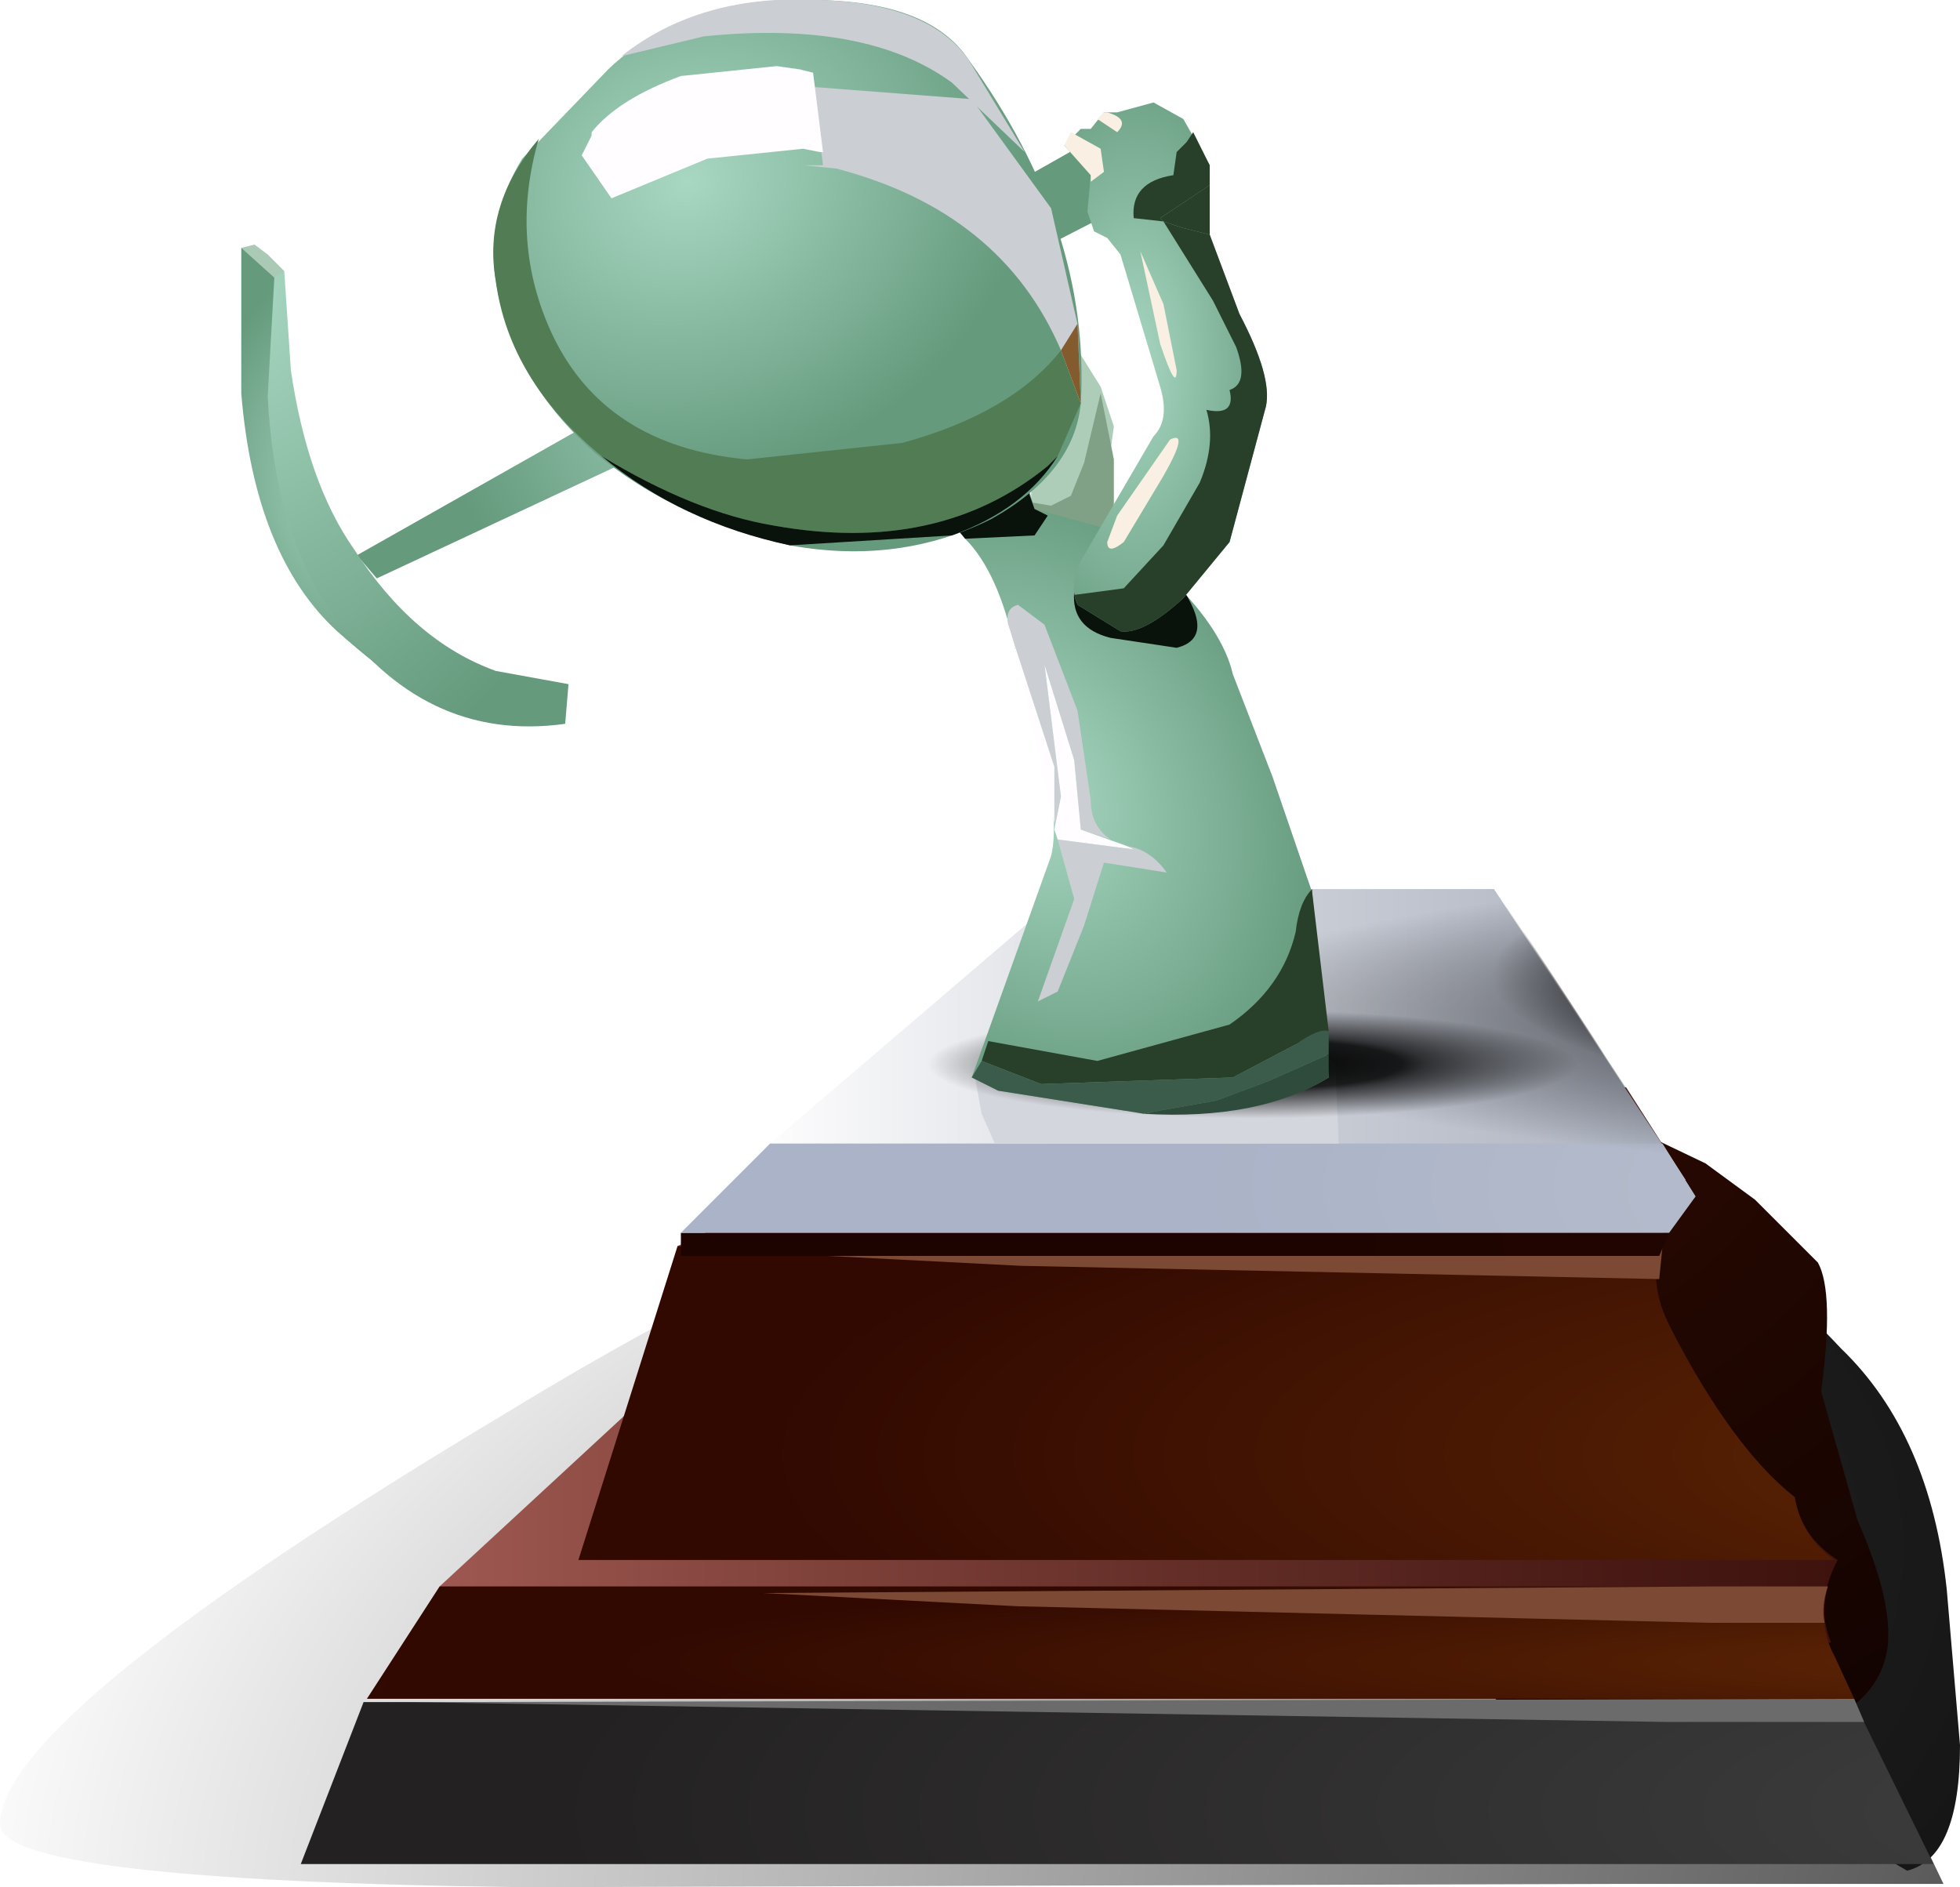 <?xml version="1.0" encoding="UTF-8" standalone="no"?>
<svg xmlns:xlink="http://www.w3.org/1999/xlink" height="28.55px" width="29.65px" xmlns="http://www.w3.org/2000/svg">
  <g transform="matrix(1.0, 0.0, 0.0, 1.0, 0.0, 0.0)">
    <use height="15.1" transform="matrix(1.0, 0.0, 0.0, 1.0, 0.0, 13.45)" width="29.65" xlink:href="#shape0"/>
    <use height="4.25" transform="matrix(1.0, 0.0, 0.0, 1.0, 15.7, 13.35)" width="9.65" xlink:href="#sprite0"/>
    <use height="15.15" transform="matrix(1.0, 0.0, 0.0, 1.0, 3.65, 2.15)" width="21.05" xlink:href="#shape2"/>
    <use height="2.5" transform="matrix(1.0, 0.0, 0.0, 1.0, 12.5, 14.85)" width="12.25" xlink:href="#sprite1"/>
    <use height="10.0" transform="matrix(1.0, 0.0, 0.0, 1.0, 14.15, 6.85)" width="5.95" xlink:href="#shape4"/>
    <use height="3.1" transform="matrix(1.0, 0.0, 0.0, 1.0, 14.85, 13.45)" width="5.25" xlink:href="#sprite2"/>
    <use height="1.25" transform="matrix(1.0, 0.0, 0.0, 1.0, 14.7, 15.6)" width="5.4" xlink:href="#shape6"/>
    <use height="2.45" transform="matrix(1.0, 0.0, 0.0, 1.0, 15.7, 12.7)" width="1.95" xlink:href="#sprite3"/>
    <use height="3.55" transform="matrix(1.0, 0.0, 0.0, 1.0, 15.25, 9.15)" width="1.55" xlink:href="#sprite4"/>
    <use height="3.4" transform="matrix(1.0, 0.0, 0.0, 1.0, 15.25, 9.45)" width="1.9" xlink:href="#shape9"/>
    <use height="1.4" transform="matrix(1.0, 0.0, 0.0, 1.0, 16.25, 8.45)" width="1.85" xlink:href="#sprite5"/>
    <use height="1.25" transform="matrix(1.0, 0.0, 0.0, 1.0, 14.15, 7.0)" width="1.7" xlink:href="#sprite6"/>
    <use height="16.85" transform="matrix(1.0, 0.0, 0.0, 1.0, 7.45, 0.0)" width="12.65" xlink:href="#shape12"/>
    <use height="4.1" transform="matrix(1.0, 0.0, 0.0, 1.0, 12.1, 1.2)" width="4.2" xlink:href="#sprite7"/>
    <use height="5.95" transform="matrix(1.0, 0.0, 0.0, 1.0, 7.45, 2.1)" width="8.9" xlink:href="#sprite8"/>
    <use height="1.2" transform="matrix(1.0, 0.0, 0.0, 1.0, 16.05, 4.9)" width="0.3" xlink:href="#sprite9"/>
    <use height="1.2" transform="matrix(1.0, 0.0, 0.0, 1.0, 16.05, 4.9)" width="0.3" xlink:href="#sprite10"/>
    <use height="1.45" transform="matrix(1.0, 0.0, 0.0, 1.0, 9.1, 6.9)" width="6.9" xlink:href="#sprite11"/>
    <use height="2.3" transform="matrix(1.0, 0.0, 0.0, 1.0, 9.4, 0.0)" width="6.1" xlink:href="#sprite12"/>
    <use height="8.6" transform="matrix(1.0, 0.0, 0.0, 1.0, 8.8, 0.95)" width="10.35" xlink:href="#shape19"/>
    <use height="1.35" transform="matrix(1.0, 0.0, 0.0, 1.0, 17.15, 2.0)" width="1.15" xlink:href="#sprite13"/>
    <use height="6.2" transform="matrix(1.0, 0.0, 0.0, 1.0, 16.25, 3.35)" width="2.9" xlink:href="#sprite14"/>
    <use height="0.75" transform="matrix(1.0, 0.0, 0.0, 1.0, 17.55, 2.8)" width="0.75" xlink:href="#sprite15"/>
    <use height="1.7" transform="matrix(1.0, 0.0, 0.0, 1.0, 16.75, 6.6)" width="1.1" xlink:href="#sprite16"/>
    <use height="1.9" transform="matrix(1.0, 0.0, 0.0, 1.0, 17.2, 3.8)" width="0.6" xlink:href="#sprite17"/>
    <use height="0.75" transform="matrix(1.0, 0.0, 0.0, 1.0, 16.1, 2.0)" width="0.6" xlink:href="#sprite18"/>
    <use height="0.3" transform="matrix(1.0, 0.0, 0.0, 1.0, 16.6, 1.7)" width="0.35" xlink:href="#sprite19"/>
    <use height="0.0" transform="matrix(1.0, 0.0, 0.0, 1.0, 17.05, 1.6)" width="0.0" xlink:href="#sprite20"/>
  </g>
  <defs>
    <g id="shape0" transform="matrix(1.0, 0.0, 0.0, 1.0, 0.0, -13.45)">
      <path d="M7.9 28.55 Q0.0 28.45 0.0 27.6 0.0 25.95 7.7 21.35 16.55 15.95 24.15 15.8 L25.65 18.1 Q24.65 18.85 25.25 20.05 26.2 21.9 27.15 22.65 27.25 23.25 27.8 23.6 27.4 24.25 27.75 25.05 L29.4 28.5 24.6 28.5 7.9 28.55" fill="url(#gradient0)" fill-rule="evenodd" stroke="none"/>
      <path d="M28.85 28.3 L18.55 22.3 Q18.85 21.7 19.6 21.5 L20.95 21.25 23.25 20.2 23.9 19.35 24.55 18.6 Q25.65 18.05 27.85 20.4 29.2 21.7 29.45 24.05 L29.65 26.4 Q29.65 28.1 28.85 28.3" fill="url(#gradient1)" fill-rule="evenodd" stroke="none"/>
      <path d="M28.55 24.95 Q28.4 25.9 27.05 26.25 L25.15 26.45 23.35 26.25 Q22.7 26.0 21.15 23.95 20.25 22.85 19.3 20.05 L23.8 16.05 Q24.0 16.7 24.65 17.05 L25.8 17.6 26.55 18.15 27.5 19.1 Q27.75 19.55 27.55 21.05 L28.1 23.0 Q28.65 24.25 28.55 24.95" fill="url(#gradient2)" fill-rule="evenodd" stroke="none"/>
      <path d="M4.55 28.2 L5.5 25.75 28.05 25.75 29.25 28.2 4.55 28.2" fill="url(#gradient3)" fill-rule="evenodd" stroke="none"/>
      <path d="M28.05 25.7 L28.2 26.05 25.2 26.05 6.2 25.75 28.05 25.7" fill="#6b6b6b" fill-rule="evenodd" stroke="none"/>
      <path d="M8.5 24.95 L6.65 24.0 9.95 20.95 25.7 20.95 Q26.4 22.1 27.15 22.65 27.25 23.25 27.8 23.6 27.45 24.25 27.7 24.85 L8.5 24.95" fill="url(#gradient4)" fill-rule="evenodd" stroke="none"/>
      <path d="M5.55 25.7 L6.65 24.0 27.65 24.0 Q27.5 24.6 27.75 25.05 L28.05 25.7 5.55 25.7" fill="url(#gradient5)" fill-rule="evenodd" stroke="none"/>
      <path d="M27.65 24.0 Q27.55 24.3 27.6 24.55 L25.85 24.55 15.4 24.3 11.55 24.1 25.85 24.0 27.65 24.0" fill="#7c4a34" fill-rule="evenodd" stroke="none"/>
      <path d="M25.6 20.75 L14.4 21.4 10.25 18.85 15.25 16.45 24.6 16.45 25.65 18.1 Q24.65 18.85 25.25 20.05 L25.6 20.75" fill="url(#gradient6)" fill-rule="evenodd" stroke="none"/>
      <path d="M27.15 22.65 Q27.25 23.25 27.75 23.6 L8.75 23.6 10.25 18.85 25.1 18.85 Q24.95 19.45 25.25 20.05 26.2 21.9 27.15 22.65" fill="url(#gradient7)" fill-rule="evenodd" stroke="none"/>
      <path d="M25.15 18.85 L25.1 19.35 15.45 19.15 11.55 18.95 25.15 18.85" fill="#7c4a34" fill-rule="evenodd" stroke="none"/>
      <path d="M25.25 18.65 L25.1 19.0 10.3 19.0 10.3 18.65 25.25 18.65" fill="url(#gradient8)" fill-rule="evenodd" stroke="none"/>
      <path d="M25.5 17.85 L15.45 18.0 11.65 17.3 16.15 13.45 22.6 13.45 25.5 17.85" fill="url(#gradient9)" fill-rule="evenodd" stroke="none"/>
      <path d="M25.65 18.1 L25.25 18.65 10.3 18.65 11.65 17.3 25.15 17.3 25.65 18.1" fill="url(#gradient10)" fill-rule="evenodd" stroke="none"/>
    </g>
    <radialGradient cx="0" cy="0" gradientTransform="matrix(0.044, 0.0, 0.0, -0.021, 34.95, 28.9)" gradientUnits="userSpaceOnUse" id="gradient0" r="819.2" spreadMethod="pad">
      <stop offset="0.0" stop-color="#000000" stop-opacity="0.765"/>
      <stop offset="1.0" stop-color="#000000" stop-opacity="0.0"/>
    </radialGradient>
    <radialGradient cx="0" cy="0" gradientTransform="matrix(0.01, 0.0, 0.0, -0.01, 24.1, 23.4)" gradientUnits="userSpaceOnUse" id="gradient1" r="819.2" spreadMethod="pad">
      <stop offset="0.0" stop-color="#212121"/>
      <stop offset="0.992" stop-color="#141414"/>
    </radialGradient>
    <radialGradient cx="0" cy="0" gradientTransform="matrix(0.013, 0.01, 0.01, -0.013, 21.9, 14.6)" gradientUnits="userSpaceOnUse" id="gradient2" r="819.2" spreadMethod="pad">
      <stop offset="0.0" stop-color="#300b01"/>
      <stop offset="0.992" stop-color="#120301"/>
    </radialGradient>
    <radialGradient cx="0" cy="0" gradientTransform="matrix(0.033, 0.0, 0.0, -0.008, 35.1, 27.4)" gradientUnits="userSpaceOnUse" id="gradient3" r="819.2" spreadMethod="pad">
      <stop offset="0.0" stop-color="#424242"/>
      <stop offset="0.992" stop-color="#232121"/>
    </radialGradient>
    <linearGradient gradientTransform="matrix(0.035, 0.0, 0.0, -0.035, 35.05, 22.95)" gradientUnits="userSpaceOnUse" id="gradient4" spreadMethod="pad" x1="-819.2" x2="819.2">
      <stop offset="0.0" stop-color="#9f5952"/>
      <stop offset="0.012" stop-color="#9b564f"/>
      <stop offset="0.165" stop-color="#6d352e"/>
      <stop offset="0.298" stop-color="#4c1c17"/>
      <stop offset="0.412" stop-color="#370d08"/>
      <stop offset="0.486" stop-color="#300803"/>
      <stop offset="0.569" stop-color="#350c07"/>
      <stop offset="0.675" stop-color="#441711"/>
      <stop offset="0.788" stop-color="#5c2823"/>
      <stop offset="0.906" stop-color="#7e413b"/>
      <stop offset="1.0" stop-color="#9f5952"/>
    </linearGradient>
    <radialGradient cx="0" cy="0" gradientTransform="matrix(0.032, 0.0, 0.0, -0.002, 35.1, 25.15)" gradientUnits="userSpaceOnUse" id="gradient5" r="819.2" spreadMethod="pad">
      <stop offset="0.0" stop-color="#652a05"/>
      <stop offset="0.992" stop-color="#310901"/>
    </radialGradient>
    <linearGradient gradientTransform="matrix(0.019, 0.005, 0.005, -0.019, 33.0, 22.5)" gradientUnits="userSpaceOnUse" id="gradient6" spreadMethod="pad" x1="-819.2" x2="819.2">
      <stop offset="0.0" stop-color="#9f5952"/>
      <stop offset="0.012" stop-color="#9b564f"/>
      <stop offset="0.165" stop-color="#6d352e"/>
      <stop offset="0.298" stop-color="#4c1c17"/>
      <stop offset="0.412" stop-color="#370d08"/>
      <stop offset="0.486" stop-color="#300803"/>
      <stop offset="0.569" stop-color="#350c07"/>
      <stop offset="0.675" stop-color="#441711"/>
      <stop offset="0.788" stop-color="#5c2823"/>
      <stop offset="0.906" stop-color="#7e413b"/>
      <stop offset="1.0" stop-color="#9f5952"/>
    </linearGradient>
    <radialGradient cx="0" cy="0" gradientTransform="matrix(0.029, 0.0, 0.0, -0.007, 35.05, 22.0)" gradientUnits="userSpaceOnUse" id="gradient7" r="819.2" spreadMethod="pad">
      <stop offset="0.0" stop-color="#652a05"/>
      <stop offset="0.992" stop-color="#310901"/>
    </radialGradient>
    <radialGradient cx="0" cy="0" gradientTransform="matrix(0.021, 0.0, 0.0, -0.027, 35.05, 18.8)" gradientUnits="userSpaceOnUse" id="gradient8" r="819.2" spreadMethod="pad">
      <stop offset="0.0" stop-color="#260701"/>
      <stop offset="0.992" stop-color="#1d0400"/>
    </radialGradient>
    <linearGradient gradientTransform="matrix(0.029, 0.0, 0.0, -0.029, 35.05, 15.75)" gradientUnits="userSpaceOnUse" id="gradient9" spreadMethod="pad" x1="-819.2" x2="819.2">
      <stop offset="0.0" stop-color="#ffffff"/>
      <stop offset="0.016" stop-color="#fafafb"/>
      <stop offset="0.165" stop-color="#ccd0d8"/>
      <stop offset="0.298" stop-color="#abb1bf"/>
      <stop offset="0.412" stop-color="#969eb0"/>
      <stop offset="0.486" stop-color="#8f97aa"/>
      <stop offset="0.608" stop-color="#949caf"/>
      <stop offset="0.757" stop-color="#a1aabe"/>
      <stop offset="0.918" stop-color="#b7c0d6"/>
      <stop offset="1.0" stop-color="#c5cfe6"/>
    </linearGradient>
    <radialGradient cx="0" cy="0" gradientTransform="matrix(0.021, 0.0, 0.0, -0.006, 35.05, 17.95)" gradientUnits="userSpaceOnUse" id="gradient10" r="819.2" spreadMethod="pad">
      <stop offset="0.0" stop-color="#bfc4d0"/>
      <stop offset="0.992" stop-color="#aab3c7"/>
    </radialGradient>
    <g id="sprite0" transform="matrix(1.0, 0.0, 0.0, 1.0, 0.0, 0.0)">
      <use height="4.25" transform="matrix(1.0, 0.0, 0.0, 1.0, 0.0, 0.0)" width="9.65" xlink:href="#shape1"/>
    </g>
    <g id="shape1" transform="matrix(1.0, 0.0, 0.0, 1.0, 0.0, 0.0)">
      <path d="M6.85 0.0 L9.65 4.25 Q0.0 3.6 0.0 2.0 0.0 0.8 6.85 0.0" fill="url(#gradient11)" fill-rule="evenodd" stroke="none"/>
    </g>
    <radialGradient cx="0" cy="0" gradientTransform="matrix(0.021, 0.0, 0.0, -0.003, 18.95, 2.05)" gradientUnits="userSpaceOnUse" id="gradient11" r="819.2" spreadMethod="pad">
      <stop offset="0.0" stop-color="#000000"/>
      <stop offset="1.0" stop-color="#000000" stop-opacity="0.0"/>
    </radialGradient>
    <g id="shape2" transform="matrix(1.0, 0.0, 0.0, 1.0, -3.65, -2.15)">
      <path d="M22.6 13.4 L24.7 16.6 Q21.05 15.8 21.05 14.7 21.05 14.0 22.6 13.4" fill="url(#gradient12)" fill-rule="evenodd" stroke="none"/>
      <path d="M16.65 5.85 L16.85 6.45 16.7 7.55 16.25 8.6 16.45 8.6 Q15.4 8.75 15.4 8.25 L15.6 7.55 15.6 6.6 15.15 5.65 Q14.7 4.9 15.25 3.85 L16.15 5.05 16.65 5.85" fill="#aecdb9" fill-rule="evenodd" stroke="none"/>
      <path d="M16.2 7.5 L16.4 7.0 16.65 5.95 16.85 6.95 16.85 7.9 Q16.7 8.5 16.05 8.65 L14.9 8.45 15.6 7.6 15.9 7.65 16.2 7.5" fill="#80a186" fill-rule="evenodd" stroke="none"/>
      <path d="M5.7 8.75 L5.4 8.4 16.45 2.15 17.45 2.2 16.75 3.25 9.55 6.95 5.7 8.75" fill="url(#gradient13)" fill-rule="evenodd" stroke="none"/>
      <path d="M4.3 4.1 L4.0 4.45 3.65 3.75 3.85 3.7 4.05 3.85 4.3 4.1" fill="#abcab6" fill-rule="evenodd" stroke="none"/>
      <path d="M3.65 3.75 L4.15 4.2 4.55 7.0 5.45 9.1 7.15 10.45 6.9 10.7 Q6.4 10.7 5.1 9.55 3.85 8.4 3.65 5.95 L3.65 3.75" fill="url(#gradient14)" fill-rule="evenodd" stroke="none"/>
      <path d="M4.4 5.6 Q4.65 7.3 5.35 8.3 6.25 9.7 7.5 10.15 L8.6 10.35 8.55 10.95 Q6.4 11.25 5.0 9.25 4.15 8.0 4.05 6.0 L4.15 4.2 4.3 4.1 4.4 5.6" fill="url(#gradient15)" fill-rule="evenodd" stroke="none"/>
      <path d="M20.25 17.3 L15.05 17.3 14.85 16.85 14.75 16.3 18.35 15.1 Q19.15 15.2 20.2 16.1 L20.25 17.3" fill="#d4d6dd" fill-rule="evenodd" stroke="none"/>
    </g>
    <radialGradient cx="0" cy="0" gradientTransform="matrix(-0.015, 0.0, 0.0, -0.003, 34.85, 14.75)" gradientUnits="userSpaceOnUse" id="gradient12" r="819.2" spreadMethod="pad">
      <stop offset="0.0" stop-color="#000000"/>
      <stop offset="0.859" stop-color="#000000" stop-opacity="0.525"/>
      <stop offset="1.0" stop-color="#000000" stop-opacity="0.0"/>
    </radialGradient>
    <radialGradient cx="0" cy="0" gradientTransform="matrix(0.006, 0.0, 0.0, -0.006, 11.45, 5.45)" gradientUnits="userSpaceOnUse" id="gradient13" r="819.2" spreadMethod="pad">
      <stop offset="0.0" stop-color="#a8d7c2"/>
      <stop offset="1.0" stop-color="#659a7d"/>
    </radialGradient>
    <radialGradient cx="0" cy="0" gradientTransform="matrix(0.003, -3.0E-4, -1.0E-4, -0.004, 5.35, 7.2)" gradientUnits="userSpaceOnUse" id="gradient14" r="819.2" spreadMethod="pad">
      <stop offset="0.0" stop-color="#a8d7c2"/>
      <stop offset="1.0" stop-color="#659a7d"/>
    </radialGradient>
    <radialGradient cx="0" cy="0" gradientTransform="matrix(0.005, 0.007, 0.006, -0.007, 3.7, 4.35)" gradientUnits="userSpaceOnUse" id="gradient15" r="819.2" spreadMethod="pad">
      <stop offset="0.0" stop-color="#a8d7c2"/>
      <stop offset="1.0" stop-color="#659a7d"/>
    </radialGradient>
    <g id="sprite1" transform="matrix(1.0, 0.0, 0.0, 1.0, 0.0, 0.0)">
      <use height="2.5" transform="matrix(1.0, 0.0, 0.0, 1.0, 0.0, 0.0)" width="12.25" xlink:href="#shape3"/>
    </g>
    <g id="shape3" transform="matrix(1.0, 0.0, 0.0, 1.0, 0.0, 0.0)">
      <path d="M11.35 0.45 L12.25 1.8 6.45 2.5 1.9 2.15 Q0.0 1.8 0.0 1.25 0.0 0.75 1.9 0.35 L6.45 0.0 11.35 0.45" fill="url(#gradient16)" fill-rule="evenodd" stroke="none"/>
    </g>
    <radialGradient cx="0" cy="0" gradientTransform="matrix(0.006, 0.0, 0.0, -0.001, 6.45, 1.25)" gradientUnits="userSpaceOnUse" id="gradient16" r="819.2" spreadMethod="pad">
      <stop offset="0.0" stop-color="#000000"/>
      <stop offset="0.459" stop-color="#000000" stop-opacity="0.859"/>
      <stop offset="0.533" stop-color="#000000" stop-opacity="0.694"/>
      <stop offset="1.0" stop-color="#000000" stop-opacity="0.0"/>
    </radialGradient>
    <g id="shape4" transform="matrix(1.0, 0.0, 0.0, 1.0, -14.15, -6.85)">
      <path d="M15.4 6.85 L15.65 7.7 16.75 8.0 17.75 8.8 Q18.5 9.55 18.65 10.2 L19.25 11.75 19.85 13.5 20.1 16.3 Q18.95 17.0 17.0 16.8 L15.1 16.5 14.7 16.3 15.9 12.95 Q16.1 12.15 15.35 9.8 15.1 8.65 14.6 8.15 L14.15 7.6 15.4 6.85" fill="url(#gradient17)" fill-rule="evenodd" stroke="none"/>
    </g>
    <radialGradient cx="0" cy="0" gradientTransform="matrix(-0.002, -0.006, -0.005, 0.001, 15.65, 12.0)" gradientUnits="userSpaceOnUse" id="gradient17" r="819.2" spreadMethod="pad">
      <stop offset="0.0" stop-color="#a8d7c2"/>
      <stop offset="1.0" stop-color="#659a7d"/>
    </radialGradient>
    <g id="sprite2" transform="matrix(1.0, 0.0, 0.0, 1.0, 0.0, 0.0)">
      <use height="3.1" transform="matrix(1.0, 0.0, 0.0, 1.0, 0.0, 0.0)" width="5.25" xlink:href="#shape5"/>
    </g>
    <g id="shape5" transform="matrix(1.0, 0.0, 0.0, 1.0, 0.0, 0.0)">
      <path d="M3.75 2.05 Q4.55 1.5 4.75 0.65 4.8 0.2 5.0 0.0 L5.0 0.05 5.25 2.15 4.75 2.35 3.8 2.85 0.9 2.95 0.0 2.6 0.1 2.3 1.75 2.6 3.75 2.05" fill="#283f2a" fill-rule="evenodd" stroke="none"/>
    </g>
    <g id="shape6" transform="matrix(1.0, 0.0, 0.0, 1.0, -14.7, -15.6)">
      <path d="M19.6 15.8 Q19.95 15.55 20.1 15.6 L20.1 15.95 19.2 16.35 18.4 16.65 17.55 16.8 17.3 16.85 17.0 16.8 15.1 16.5 14.7 16.3 14.85 16.05 15.75 16.4 18.65 16.3 19.6 15.8" fill="#3b5c4a" fill-rule="evenodd" stroke="none"/>
    </g>
    <g id="sprite3" transform="matrix(1.0, 0.0, 0.0, 1.0, 0.0, 0.0)">
      <use height="2.45" transform="matrix(1.0, 0.0, 0.0, 1.0, 0.0, 0.0)" width="1.95" xlink:href="#shape7"/>
    </g>
    <g id="shape7" transform="matrix(1.0, 0.0, 0.0, 1.0, 0.0, 0.0)">
      <path d="M1.35 0.1 Q1.7 0.15 1.95 0.5 L1.0 0.35 0.7 1.3 0.3 2.3 0.0 2.45 0.55 0.9 0.3 0.0 1.45 0.15 1.35 0.1" fill="#cbced3" fill-rule="evenodd" stroke="none"/>
    </g>
    <g id="sprite4" transform="matrix(1.0, 0.0, 0.0, 1.0, 0.0, 0.05)">
      <use height="3.55" transform="matrix(1.0, 0.0, 0.0, 1.0, 0.0, -0.05)" width="1.55" xlink:href="#shape8"/>
    </g>
    <g id="shape8" transform="matrix(1.0, 0.0, 0.0, 1.0, 0.0, 0.05)">
      <path d="M0.55 0.85 L0.8 2.85 0.7 3.35 0.7 3.25 0.7 2.4 0.0 0.25 Q-0.05 0.0 0.15 -0.05 L0.55 0.25 1.05 1.55 1.25 2.9 Q1.25 3.3 1.55 3.5 L1.1 3.35 1.0 2.3 0.55 0.85" fill="#cbced3" fill-rule="evenodd" stroke="none"/>
    </g>
    <g id="shape9" transform="matrix(1.0, 0.0, 0.0, 1.0, -15.25, -9.45)">
      <path d="M16.0 12.7 L15.95 12.55 16.05 12.05 15.8 10.05 16.25 11.5 16.35 12.55 17.05 12.8 17.15 12.85 16.0 12.7" fill="#fffdff" fill-rule="evenodd" stroke="none"/>
      <path d="M15.95 11.6 L15.95 12.45 15.35 9.8 15.25 9.5 15.25 9.45 15.95 11.6" fill="#fffdff" fill-rule="evenodd" stroke="none"/>
    </g>
    <g id="sprite5" transform="matrix(1.0, 0.0, 0.0, 1.0, -0.05, 0.0)">
      <use height="1.4" transform="matrix(1.0, 0.0, 0.0, 1.0, 0.05, 0.0)" width="1.85" xlink:href="#shape10"/>
    </g>
    <g id="shape10" transform="matrix(1.0, 0.0, 0.0, 1.0, -0.05, 0.0)">
      <path d="M0.05 0.5 L1.15 0.0 1.25 0.05 1.65 0.4 Q2.2 1.2 1.6 1.35 L0.6 1.2 Q0.0 1.05 0.05 0.5" fill="#0a120c" fill-rule="evenodd" stroke="none"/>
    </g>
    <g id="sprite6" transform="matrix(1.0, 0.0, 0.0, 1.0, 0.0, 0.0)">
      <use height="1.25" transform="matrix(1.0, 0.0, 0.0, 1.0, 0.0, 0.0)" width="1.7" xlink:href="#shape11"/>
    </g>
    <g id="shape11" transform="matrix(1.0, 0.0, 0.0, 1.0, 0.0, 0.0)">
      <path d="M0.0 0.6 L1.0 0.0 1.25 0.0 1.5 0.7 1.7 0.8 1.5 1.1 0.45 1.15 0.0 0.6" fill="#0a120c" fill-rule="evenodd" stroke="none"/>
    </g>
    <g id="shape12" transform="matrix(1.0, 0.0, 0.0, 1.0, -7.45, 0.0)">
      <path d="M18.4 16.65 L19.2 16.35 20.1 15.95 20.1 16.3 Q19.05 16.95 17.3 16.85 L17.55 16.8 18.4 16.65" fill="#2f4b3b" fill-rule="evenodd" stroke="none"/>
      <path d="M9.0 6.85 Q7.75 5.75 7.5 4.25 7.35 3.3 7.9 2.4 L9.2 1.05 Q10.35 -0.05 12.25 0.0 14.05 0.0 14.65 0.9 16.5 3.45 16.35 6.1 16.25 7.15 15.0 7.85 13.6 8.55 11.95 8.25 10.2 7.85 9.0 6.85" fill="url(#gradient18)" fill-rule="evenodd" stroke="none"/>
    </g>
    <radialGradient cx="0" cy="0" gradientTransform="matrix(0.004, 0.004, 0.005, -0.004, 10.4, 2.75)" gradientUnits="userSpaceOnUse" id="gradient18" r="819.2" spreadMethod="pad">
      <stop offset="0.0" stop-color="#a8d7c2"/>
      <stop offset="1.0" stop-color="#659a7d"/>
    </radialGradient>
    <g id="sprite7" transform="matrix(1.0, 0.0, 0.0, 1.0, 0.0, 0.0)">
      <use height="4.1" transform="matrix(1.0, 0.0, 0.0, 1.0, 0.0, 0.0)" width="4.2" xlink:href="#shape13"/>
    </g>
    <g id="shape13" transform="matrix(1.0, 0.0, 0.0, 1.0, 0.0, 0.0)">
      <path d="M2.6 0.3 L3.8 1.95 4.2 3.7 3.95 4.1 Q3.05 2.0 0.55 1.35 L0.05 1.3 0.35 1.3 0.2 0.15 0.0 0.1 2.6 0.3" fill="#cbced3" fill-rule="evenodd" stroke="none"/>
    </g>
    <g id="sprite8" transform="matrix(1.0, 0.0, 0.0, 1.0, 0.0, 0.0)">
      <use height="5.95" transform="matrix(1.0, 0.0, 0.0, 1.0, 0.0, 0.0)" width="8.9" xlink:href="#shape14"/>
    </g>
    <g id="shape14" transform="matrix(1.0, 0.0, 0.0, 1.0, 0.0, 0.0)">
      <path d="M8.55 4.8 L8.4 4.95 Q6.75 6.3 4.25 5.85 3.05 5.65 1.65 4.8 0.25 3.65 0.05 2.15 -0.15 1.0 0.7 0.0 0.25 1.55 0.9 2.95 1.7 4.65 3.85 4.85 L6.2 4.6 Q7.85 4.15 8.6 3.2 L8.9 4.0 8.55 4.8" fill="#527d54" fill-rule="evenodd" stroke="none"/>
    </g>
    <g id="sprite9" transform="matrix(1.0, 0.0, 0.0, 1.0, 0.0, 0.0)">
      <use height="1.2" transform="matrix(1.0, 0.0, 0.0, 1.0, 0.0, 0.0)" width="0.3" xlink:href="#shape15"/>
    </g>
    <g id="shape15" transform="matrix(1.0, 0.0, 0.0, 1.0, 0.0, 0.0)">
      <path d="M0.3 1.2 L0.0 0.4 0.25 0.0 0.3 1.2" fill="#cbced3" fill-rule="evenodd" stroke="none"/>
    </g>
    <g id="sprite10" transform="matrix(1.0, 0.0, 0.0, 1.0, 0.0, 0.0)">
      <use height="1.2" transform="matrix(1.0, 0.0, 0.0, 1.0, 0.0, 0.0)" width="0.3" xlink:href="#shape16"/>
    </g>
    <g id="shape16" transform="matrix(1.0, 0.0, 0.0, 1.0, 0.0, 0.0)">
      <path d="M0.3 1.2 L0.0 0.4 0.25 0.0 0.3 1.2" fill="#835b2e" fill-rule="evenodd" stroke="none"/>
    </g>
    <g id="sprite11" transform="matrix(1.0, 0.0, 0.0, 1.0, 0.0, 0.0)">
      <use height="1.45" transform="matrix(1.0, 0.0, 0.0, 1.0, 0.0, 0.0)" width="6.9" xlink:href="#shape17"/>
    </g>
    <g id="shape17" transform="matrix(1.0, 0.0, 0.0, 1.0, 0.0, 0.0)">
      <path d="M2.6 1.05 Q5.1 1.5 6.75 0.15 L6.9 0.0 Q6.4 0.8 5.3 1.2 L2.85 1.35 Q1.2 1.0 0.0 0.0 1.4 0.85 2.6 1.05" fill="#0a120c" fill-rule="evenodd" stroke="none"/>
    </g>
    <g id="sprite12" transform="matrix(1.0, 0.0, 0.0, 1.0, 0.0, 0.0)">
      <use height="2.3" transform="matrix(1.0, 0.0, 0.0, 1.0, 0.0, 0.0)" width="6.1" xlink:href="#shape18"/>
    </g>
    <g id="shape18" transform="matrix(1.0, 0.0, 0.0, 1.0, 0.0, 0.0)">
      <path d="M1.25 0.55 L0.0 0.85 Q1.2 -0.1 3.0 0.0 4.65 0.05 5.25 0.9 L6.1 2.3 5.0 1.25 Q3.7 0.3 1.25 0.55" fill="#cbced3" fill-rule="evenodd" stroke="none"/>
    </g>
    <g id="shape19" transform="matrix(1.0, 0.0, 0.0, 1.0, -8.8, -0.95)">
      <path d="M9.25 3.0 L8.8 2.35 8.95 2.05 8.95 2.0 Q9.35 1.5 10.3 1.15 L11.75 1.0 12.1 1.05 12.3 1.1 12.45 2.3 12.4 2.3 12.15 2.25 10.7 2.4 9.25 3.0" fill="#fffdff" fill-rule="evenodd" stroke="none"/>
      <path d="M18.3 3.55 L18.75 4.75 Q19.25 5.7 19.15 6.15 L18.6 8.2 17.9 9.05 Q17.3 9.6 16.95 9.55 L16.3 9.15 Q16.15 8.8 16.4 8.4 L17.45 6.6 Q17.7 6.35 17.55 5.85 L16.95 3.85 16.75 3.6 16.55 3.5 16.45 3.2 16.5 2.65 16.1 2.2 16.35 1.95 16.5 1.95 16.7 1.7 16.9 1.7 17.45 1.55 17.9 1.8 18.3 2.5 18.3 3.55" fill="url(#gradient19)" fill-rule="evenodd" stroke="none"/>
    </g>
    <radialGradient cx="0" cy="0" gradientTransform="matrix(0.003, 0.0, 0.0, -0.006, 17.15, 5.5)" gradientUnits="userSpaceOnUse" id="gradient19" r="819.2" spreadMethod="pad">
      <stop offset="0.0" stop-color="#a8d7c2"/>
      <stop offset="1.0" stop-color="#659a7d"/>
    </radialGradient>
    <g id="sprite13" transform="matrix(1.0, 0.0, 0.0, 1.0, 0.0, 0.0)">
      <use height="1.35" transform="matrix(1.0, 0.0, 0.0, 1.0, 0.0, 0.0)" width="1.15" xlink:href="#shape20"/>
    </g>
    <g id="shape20" transform="matrix(1.0, 0.0, 0.0, 1.0, 0.0, 0.0)">
      <path d="M0.8 0.15 L0.9 0.0 1.15 0.5 1.15 0.8 0.4 1.3 0.45 1.35 0.0 1.3 Q-0.05 0.75 0.6 0.65 L0.65 0.3 0.8 0.15" fill="#283f2a" fill-rule="evenodd" stroke="none"/>
    </g>
    <g id="sprite14" transform="matrix(1.0, 0.0, 0.0, 1.0, 0.0, 0.0)">
      <use height="6.2" transform="matrix(1.0, 0.0, 0.0, 1.0, 0.0, 0.0)" width="2.9" xlink:href="#shape21"/>
    </g>
    <g id="shape21" transform="matrix(1.0, 0.0, 0.0, 1.0, 0.0, 0.0)">
      <path d="M1.35 0.0 L1.65 0.1 2.05 0.2 2.5 1.4 Q3.0 2.35 2.9 2.8 L2.35 4.85 1.65 5.7 Q1.05 6.25 0.7 6.2 L0.05 5.8 0.0 5.65 0.75 5.55 1.35 4.9 1.9 3.95 Q2.15 3.35 2.0 2.85 2.45 2.95 2.35 2.55 2.65 2.45 2.45 1.9 L2.1 1.2 1.35 0.0" fill="#283f2a" fill-rule="evenodd" stroke="none"/>
    </g>
    <g id="sprite15" transform="matrix(1.0, 0.0, 0.0, 1.0, 0.0, 0.0)">
      <use height="0.75" transform="matrix(1.0, 0.0, 0.0, 1.0, 0.0, 0.0)" width="0.75" xlink:href="#shape22"/>
    </g>
    <g id="shape22" transform="matrix(1.0, 0.0, 0.0, 1.0, 0.0, 0.0)">
      <path d="M0.05 0.55 L0.0 0.5 0.75 0.0 0.75 0.75 0.35 0.65 0.05 0.55" fill="#283f2a" fill-rule="evenodd" stroke="none"/>
    </g>
    <g id="sprite16" transform="matrix(1.0, 0.0, 0.0, 1.0, 0.0, 0.05)">
      <use height="1.7" transform="matrix(1.0, 0.0, 0.0, 1.0, 0.0, -0.05)" width="1.1" xlink:href="#shape23"/>
    </g>
    <g id="shape23" transform="matrix(1.0, 0.0, 0.0, 1.0, 0.0, 0.05)">
      <path d="M0.85 0.55 L0.25 1.55 Q0.0 1.75 0.0 1.55 L0.15 1.15 0.95 0.0 Q1.25 -0.15 0.85 0.55" fill="#f9efe2" fill-rule="evenodd" stroke="none"/>
    </g>
    <g id="sprite17" transform="matrix(1.0, 0.0, 0.0, 1.0, 0.0, 0.0)">
      <use height="1.9" transform="matrix(1.0, 0.0, 0.0, 1.0, 0.0, 0.0)" width="0.6" xlink:href="#shape24"/>
    </g>
    <g id="shape24" transform="matrix(1.0, 0.0, 0.0, 1.0, 0.0, 0.0)">
      <path d="M0.6 1.8 Q0.6 2.15 0.35 1.4 L0.05 0.0 0.4 0.8 0.6 1.8" fill="#f9efe2" fill-rule="evenodd" stroke="none"/>
    </g>
    <g id="sprite18" transform="matrix(1.0, 0.0, 0.0, 1.0, 0.0, 0.0)">
      <use height="0.75" transform="matrix(1.0, 0.0, 0.0, 1.0, 0.0, 0.0)" width="0.6" xlink:href="#shape25"/>
    </g>
    <g id="shape25" transform="matrix(1.0, 0.0, 0.0, 1.0, 0.0, 0.0)">
      <path d="M0.55 0.25 L0.6 0.6 0.4 0.75 0.4 0.65 0.0 0.2 0.1 0.0 0.55 0.25" fill="#f9efe2" fill-rule="evenodd" stroke="none"/>
    </g>
    <g id="sprite19" transform="matrix(1.0, 0.0, 0.0, 1.0, 0.0, 0.0)">
      <use height="0.3" transform="matrix(1.0, 0.0, 0.0, 1.0, 0.0, 0.0)" width="0.35" xlink:href="#shape26"/>
    </g>
    <g id="shape26" transform="matrix(1.0, 0.0, 0.0, 1.0, 0.0, 0.0)">
      <path d="M0.15 0.0 Q0.5 0.1 0.3 0.3 L0.0 0.1 0.1 0.0 0.15 0.0" fill="#f9efe2" fill-rule="evenodd" stroke="none"/>
    </g>
  </defs>
</svg>
